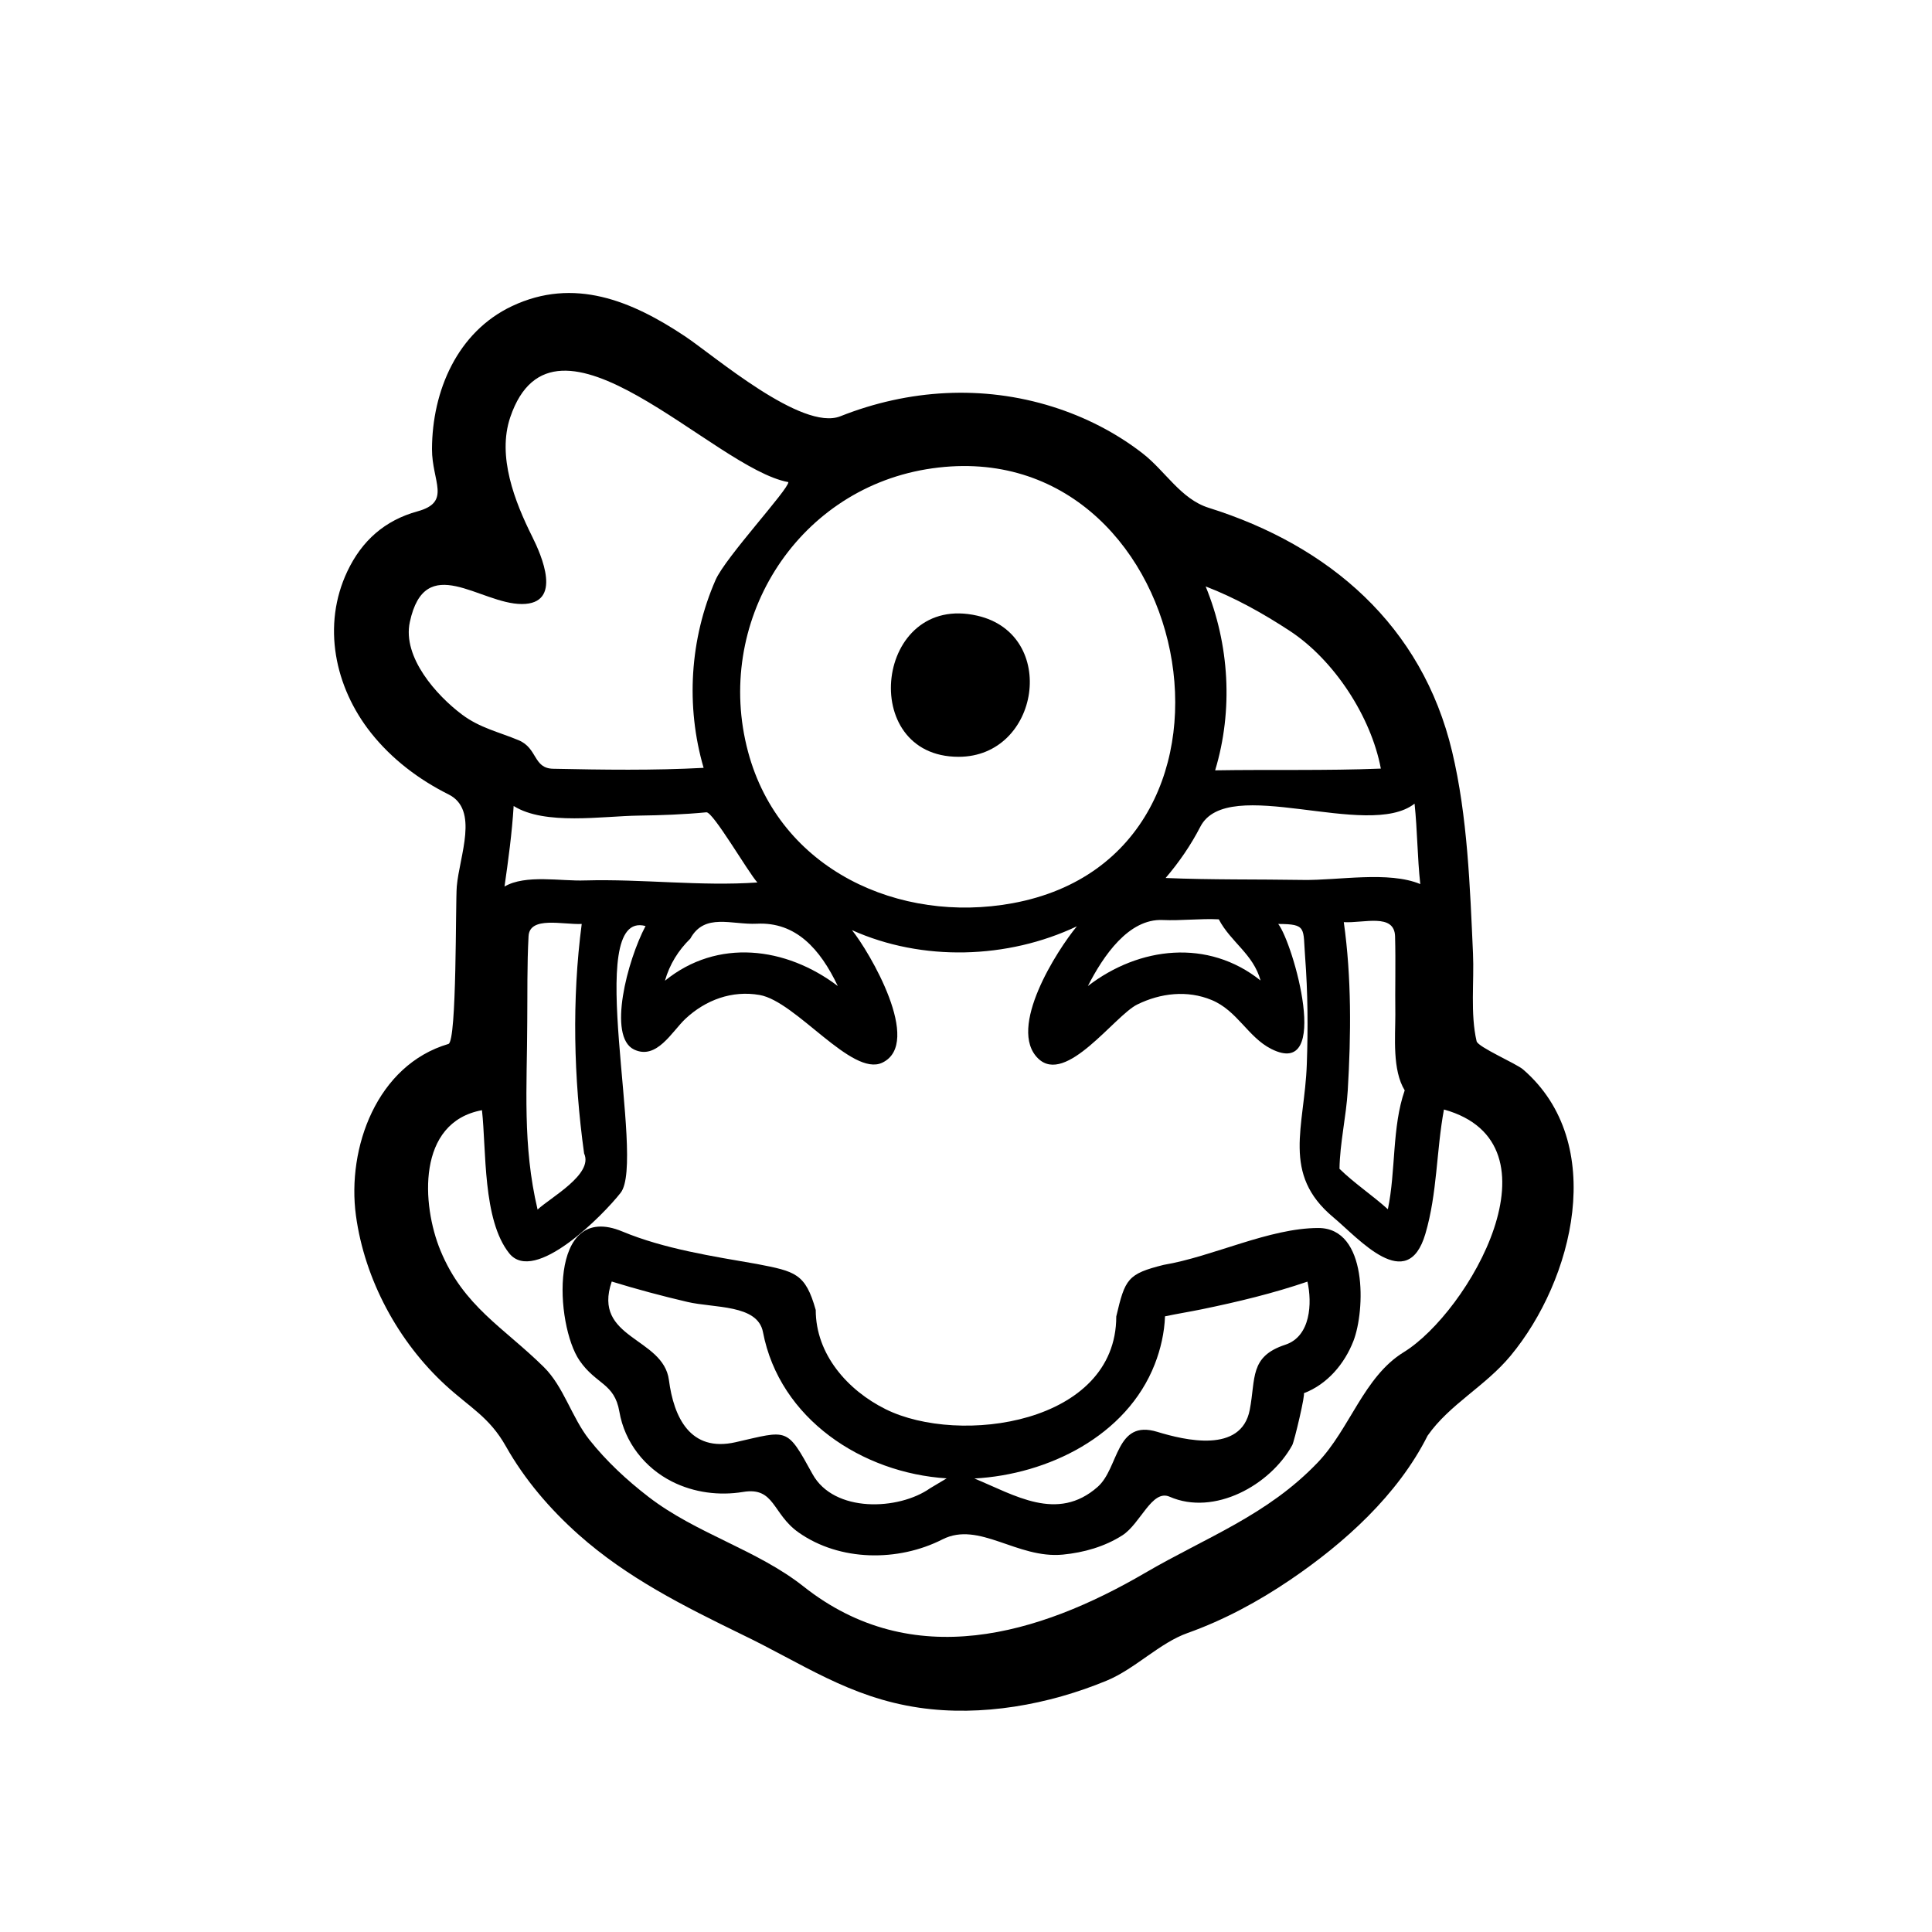 <?xml version="1.0" encoding="utf-8"?>
<!-- Generator: Adobe Illustrator 16.0.0, SVG Export Plug-In . SVG Version: 6.00 Build 0)  -->
<!DOCTYPE svg PUBLIC "-//W3C//DTD SVG 1.1//EN" "http://www.w3.org/Graphics/SVG/1.1/DTD/svg11.dtd">
<svg version="1.1" id="Layer_1" xmlns="http://www.w3.org/2000/svg" xmlns:xlink="http://www.w3.org/1999/xlink" x="0px" y="0px"
	 width="90px" height="90px" viewBox="0 0 90 90" enable-background="new 0 0 90 90" xml:space="preserve">
<g>
	<path d="M44.654,35.255c3.795,0,4.664-5.702,0.875-6.573C40.78,27.589,39.91,35.255,44.654,35.255z"/>
	<path d="M70.951,49.819c-0.318-0.275-2.101-1.04-2.165-1.314c-0.299-1.284-0.109-2.781-0.168-4.093
		c-0.14-3.1-0.252-6.377-0.973-9.402c-1.397-5.87-5.712-9.59-11.34-11.355c-1.297-0.406-2.021-1.716-3.078-2.535
		c-1.25-0.97-2.681-1.697-4.188-2.171c-3.268-1.028-6.723-0.815-9.89,0.442c-1.792,0.712-5.876-2.819-7.251-3.733
		c-2.471-1.644-5.157-2.76-8.043-1.399c-2.552,1.203-3.722,3.953-3.731,6.658c-0.005,1.513,0.92,2.466-0.672,2.903
		c-1.527,0.42-2.595,1.368-3.271,2.795c-1.19,2.513-0.588,5.393,1.098,7.521c0.965,1.219,2.23,2.179,3.616,2.87
		c1.432,0.714,0.51,2.851,0.384,4.283c-0.065,0.738,0.01,7.228-0.389,7.342c-3.334,0.982-4.736,4.84-4.309,7.993
		c0.405,2.982,1.969,5.882,4.182,7.911c1.135,1.041,2.033,1.476,2.802,2.838c0.879,1.559,2.06,2.934,3.394,4.121
		c2.258,2.008,4.894,3.325,7.586,4.639c2.834,1.36,5.012,2.94,8.268,3.418c2.914,0.427,6.043-0.142,8.745-1.262
		c1.33-0.552,2.463-1.759,3.77-2.219c1.691-0.604,3.289-1.467,4.773-2.473c2.525-1.713,5.014-3.953,6.402-6.718
		c1.025-1.465,2.679-2.292,3.867-3.724C73.287,59.638,74.917,53.248,70.951,49.819z M60.081,29.388
		c2.065,1.354,3.788,3.994,4.244,6.416c-2.569,0.103-5.148,0.038-7.719,0.081c0.846-2.802,0.666-5.863-0.442-8.567
		C57.542,27.848,58.849,28.58,60.081,29.388z M65.896,37.437c0.132,1.246,0.129,2.502,0.266,3.747
		c-1.481-0.619-3.819-0.166-5.458-0.193c-2.128-0.035-4.284-0.001-6.405-0.091c0.626-0.732,1.175-1.53,1.617-2.388
		C57.187,36.048,63.716,39.147,65.896,37.437z M62.599,42.957c0.927,0.055,2.359-0.435,2.389,0.664
		c0.033,1.216-0.004,2.432,0.012,3.647c0,1.045-0.145,2.577,0.437,3.525c-0.598,1.71-0.41,3.754-0.785,5.538
		c-0.718-0.65-1.564-1.208-2.253-1.884c0.017-1.202,0.313-2.437,0.384-3.644C62.938,48.207,62.963,45.539,62.599,42.957z
		 M58.722,45.676c-2.445-1.953-5.651-1.586-8.045,0.258c0.717-1.404,1.897-3.147,3.485-3.076c0.869,0.038,1.751-0.076,2.614-0.032
		C57.333,43.889,58.381,44.438,58.722,45.676z M43.149,21.86c12.464-2.073,16.487,17.927,4.018,20.216
		c-5.256,0.964-10.845-1.539-12.32-7.057C33.248,29.04,37.02,22.888,43.149,21.86z M27.21,53.732
		c0.449,0.97-1.578,2.058-2.167,2.615c-0.711-3.004-0.49-5.726-0.482-8.715c0.013-1.34-0.011-2.683,0.061-4.021
		c0.051-0.951,1.611-0.527,2.477-0.57C26.636,46.566,26.723,50.215,27.21,53.732z M27.252,41.014
		c-1.112,0.044-2.774-0.292-3.75,0.285c0.178-1.245,0.349-2.496,0.426-3.753c1.458,0.914,4.131,0.47,5.822,0.448
		c1.054-0.014,2.107-0.053,3.156-0.154c0.31-0.03,1.942,2.792,2.376,3.269c-2.623,0.185-5.371-0.169-8.009-0.095
		C27.314,41.013,27.341,41.011,27.252,41.014z M32.157,43.726c0.667-1.216,1.923-0.638,3.104-0.696
		c1.81-0.089,2.942,1.169,3.767,2.903c-2.411-1.829-5.606-2.235-8.052-0.247C31.189,44.931,31.598,44.272,32.157,43.726z
		 M21.529,33.292c-1.186-0.886-2.79-2.673-2.438-4.313c0.714-3.329,3.273-0.841,5.218-0.841c1.922,0,0.918-2.269,0.483-3.141
		c-0.809-1.621-1.642-3.737-1.022-5.562c2.053-6.042,9.477,2.402,12.956,3.024c0,0.351-2.927,3.498-3.391,4.555
		c-1.202,2.743-1.396,5.882-0.558,8.755c-2.325,0.125-4.686,0.091-7.014,0.042c-0.929-0.02-0.712-0.956-1.605-1.329
		C23.23,34.095,22.358,33.911,21.529,33.292z M65.388,62.992c-1.856,1.141-2.502,3.566-4.002,5.135
		c-2.357,2.467-5.189,3.479-8.043,5.145c-4.94,2.882-10.829,4.654-15.911,0.632c-2.166-1.713-4.995-2.457-7.223-4.175
		c-1.013-0.781-1.962-1.661-2.758-2.666c-0.82-1.036-1.187-2.462-2.118-3.381c-1.877-1.851-3.739-2.821-4.815-5.429
		c-0.878-2.13-1.111-5.973,1.934-6.536c0.208,1.851,0.023,5.103,1.267,6.664c1.177,1.478,4.392-1.788,5.194-2.818
		c1.199-1.538-1.799-13.228,1.159-12.425c-0.848,1.602-1.78,5.154-0.537,5.752c1.055,0.507,1.77-0.845,2.397-1.432
		c0.939-0.878,2.17-1.333,3.454-1.108c1.699,0.296,4.296,3.829,5.714,3.154c1.914-0.909-0.612-5.189-1.412-6.175
		c3.273,1.471,7.25,1.352,10.477-0.178c-0.914,1.103-3.261,4.75-1.802,6.16c1.297,1.255,3.557-1.995,4.614-2.517
		c1.084-0.533,2.331-0.68,3.467-0.209c1.196,0.494,1.691,1.729,2.773,2.277c2.846,1.443,1.019-4.941,0.328-5.82
		c1.349,0.004,1.149,0.188,1.253,1.54c0.127,1.661,0.137,3.334,0.078,4.999c-0.103,2.926-1.196,5.101,1.238,7.128
		c1.178,0.981,3.444,3.624,4.286,0.767c0.558-1.896,0.508-3.868,0.865-5.791C72.95,53.268,68.416,61.132,65.388,62.992z"/>
	<path d="M61.414,57.205c-2.285,0-4.917,1.333-7.204,1.717c-1.686,0.421-1.8,0.656-2.21,2.404c0,5.008-7.311,6.025-10.744,4.32
		C39.486,64.767,38,63.09,38,61.024c-0.483-1.714-0.953-1.795-2.747-2.144c-2.056-0.357-4.317-0.703-6.256-1.51
		c-3.485-1.457-3.135,4.359-2,6.009c0.777,1.13,1.625,1.043,1.856,2.383c0.244,1.42,1.181,2.616,2.459,3.259
		c1.017,0.511,2.188,0.663,3.307,0.479c1.479-0.244,1.352,1.021,2.581,1.887c1.923,1.356,4.641,1.372,6.702,0.324
		c1.708-0.868,3.472,0.915,5.614,0.708c0.97-0.095,1.942-0.368,2.769-0.898c0.847-0.543,1.377-2.159,2.2-1.798
		c2.079,0.91,4.688-0.539,5.713-2.403c0.099-0.181,0.635-2.455,0.535-2.415c1.098-0.42,1.902-1.368,2.318-2.446
		C63.593,61.057,63.726,57.205,61.414,57.205z M43.329,69.328c-1.471,1.036-4.479,1.154-5.478-0.659
		c-1.214-2.207-1.128-2.044-3.586-1.485c-2.116,0.48-2.88-1.17-3.104-2.896c-0.261-2.005-3.585-1.911-2.664-4.589
		c1.164,0.358,2.335,0.672,3.521,0.949c1.255,0.294,3.275,0.109,3.524,1.406c0.776,4.051,4.63,6.567,8.558,6.814
		C43.843,69.022,43.586,69.175,43.329,69.328z M59.871,62.644c-1.673,0.549-1.369,1.566-1.653,3.033
		c-0.396,2.051-3.036,1.412-4.308,1.024c-1.95-0.596-1.775,1.679-2.776,2.563c-1.883,1.66-3.875,0.376-5.743-0.39
		c3.422-0.185,7.095-1.979,8.402-5.323c0.276-0.705,0.45-1.475,0.478-2.232c0.569-0.119,1.144-0.211,1.713-0.328
		c1.661-0.342,3.317-0.739,4.922-1.288C61.129,60.7,61.061,62.256,59.871,62.644z"/>
</g>
</svg>
